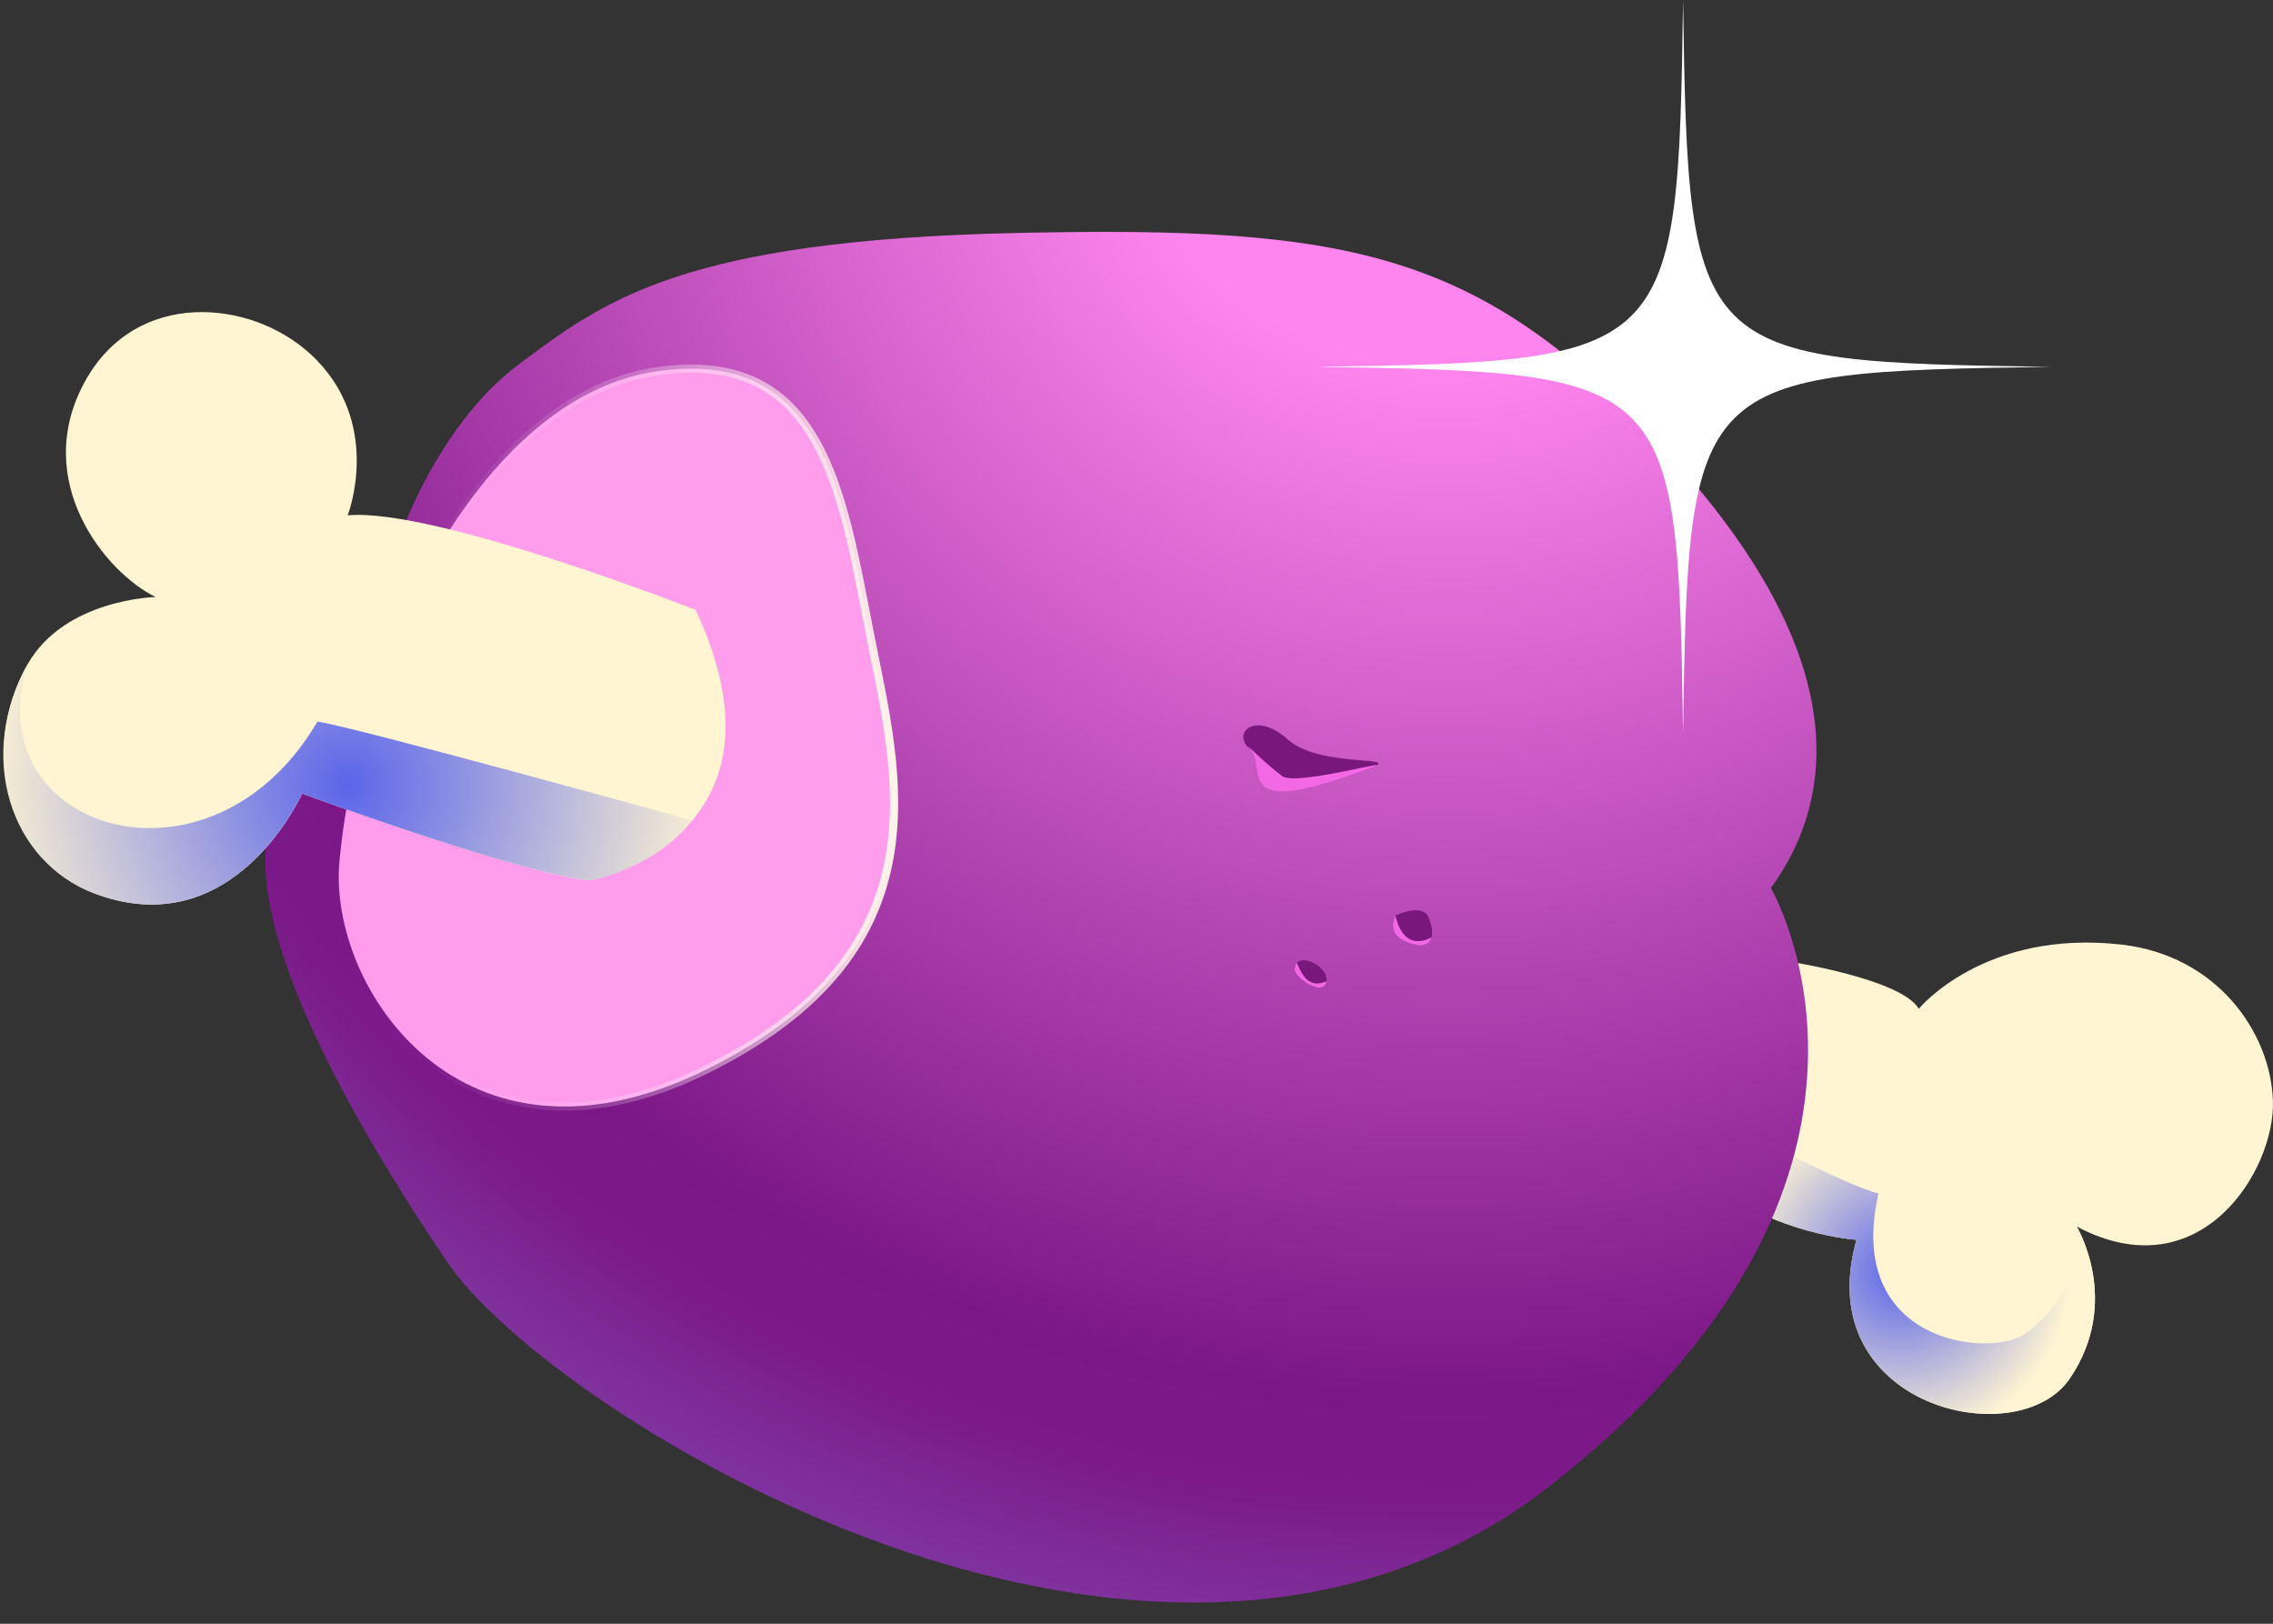 <svg width="56" height="40" viewBox="0 0 56 40" fill="none" xmlns="http://www.w3.org/2000/svg">
<rect x="0" y="0" width="56" height="40" fill="#333333" stroke="none"/>
<path d="M44.082 23.688C44.082 23.688 46.842 24.115 47.273 24.851C47.273 24.851 48.886 22.88 52.278 23.271C54.593 23.538 55.936 25.398 55.998 27.113C56.06 28.827 54.209 31.835 51.162 30.213C51.162 30.213 52.283 32.062 50.995 33.958C49.707 35.855 44.573 34.642 45.739 30.542C45.739 30.542 43.714 30.42 42.057 29.073C40.401 27.726 44.082 23.688 44.082 23.688Z" fill="#FFF5D2"/>
<path d="M46.279 29.4C45.462 29.197 42.97 27.863 42.97 27.863L42.058 29.071C43.714 30.418 45.739 30.54 45.739 30.54C44.573 34.64 49.707 35.852 50.995 33.956C52.283 32.06 51.162 30.21 51.162 30.21C51.162 30.21 51.377 31.805 49.887 32.859C49.039 33.46 45.432 33.107 46.281 29.402L46.279 29.4Z" fill="url(#paint0_radial_1370_2750)"/>
<path d="M9.694 13.631C9.694 13.631 10.66 10.561 12.771 8.983C14.881 7.406 16.814 5.913 25.079 5.738C33.343 5.563 36.594 6.176 41.254 11.352C45.915 16.528 45.034 19.949 43.629 21.877C43.629 21.877 47.848 29.069 38.177 36.611C28.507 44.154 13.563 34.856 11.014 31.085C8.464 27.314 5.387 21.875 6.97 19.596C8.554 17.317 9.696 13.631 9.696 13.631H9.694Z" fill="url(#paint1_radial_1370_2750)"/>
<path d="M9.91 15.264C9.91 15.264 12.065 9.753 16.175 9.148C20.285 8.543 20.756 12.173 21.429 15.6C22.102 19.027 23.384 23.397 17.388 26.354C11.393 29.31 8.091 24.338 8.361 21.246C8.631 18.155 9.91 15.264 9.91 15.264Z" fill="#FF9CEC" stroke="url(#paint2_linear_1370_2750)" stroke-width="0.201" stroke-miterlimit="10"/>
<path d="M17.137 15.023C17.137 15.023 10.705 12.5 8.566 12.695C8.566 12.695 9.47 10.386 7.638 8.712C6.171 7.371 3.355 7.108 2.095 9.394C0.745 11.842 2.605 14.112 3.835 14.707C3.835 14.707 1.591 14.754 0.679 16.366C-0.556 18.546 0.252 21.227 2.326 22.009C5.778 23.311 7.443 19.549 7.443 19.549C7.443 19.549 12.982 21.584 14.547 21.687C14.547 21.687 19.764 20.626 17.137 15.023Z" fill="#FFF5D2"/>
<path d="M50.524 9.037C41.698 9.165 41.593 9.268 41.466 18.074C41.338 9.268 41.235 9.163 32.409 9.037C41.235 8.909 41.34 8.806 41.466 0C41.595 8.806 41.698 8.911 50.524 9.037Z" fill="white"/>
<path d="M33.724 18.94C34.671 18.587 32.524 18.94 31.725 18.215C30.926 17.49 30.306 18.069 30.817 18.469C31.326 18.869 30.306 20.209 33.724 18.942V18.94Z" fill="#79187C"/>
<path d="M33.724 18.939C34.672 18.587 31.94 19.384 31.588 19.119C31.048 18.709 30.581 18.191 30.815 18.469C31.233 18.963 30.305 20.209 33.722 18.942L33.724 18.939Z" fill="#F268E5"/>
<path d="M34.38 22.553C34.38 22.553 34.08 23.049 34.821 23.232C35.563 23.416 35.192 22.589 35.192 22.589C35.192 22.589 35.087 22.243 34.38 22.553Z" fill="#79187C"/>
<path d="M34.38 22.553C34.38 22.553 34.076 23.064 34.815 23.256C35.235 23.365 35.269 23.087 35.269 23.087C35.269 23.087 34.607 23.527 34.38 22.553Z" fill="#F268E5"/>
<path d="M31.896 23.882C31.896 23.403 32.736 23.773 32.681 24.173C32.625 24.573 31.896 24.1 31.896 23.882Z" fill="#79187C"/>
<path d="M31.896 23.882C31.976 23.32 31.971 24.485 32.681 24.173C32.625 24.573 31.896 24.1 31.896 23.882Z" fill="#F268E5"/>
<path d="M0.676 16.366C-0.584 18.64 0.25 21.227 2.324 22.009C5.776 23.311 7.441 19.549 7.441 19.549C7.441 19.549 12.98 21.584 14.544 21.687C14.544 21.687 16.128 21.413 17.049 20.207C17.049 20.207 8.68 17.892 7.82 17.776C5.2 22.262 -0.607 20.466 0.674 16.366H0.676Z" fill="url(#paint3_radial_1370_2750)"/>
<defs>
<radialGradient id="paint0_radial_1370_2750" cx="0" cy="0" r="1" gradientUnits="userSpaceOnUse" gradientTransform="translate(46.836 31.348) scale(4.185 4.175)">
<stop stop-color="#5B65E9"/>
<stop offset="1" stop-color="#FFF5D2"/>
</radialGradient>
<radialGradient id="paint1_radial_1370_2750" cx="0" cy="0" r="1" gradientUnits="userSpaceOnUse" gradientTransform="translate(35.561 1.21) scale(132.532 132.23)">
<stop offset="0.06" stop-color="#FF85EE"/>
<stop offset="0.25" stop-color="#7C1787"/>
<stop offset="0.27" stop-color="#7C1A89"/>
<stop offset="0.28" stop-color="#7D2592"/>
<stop offset="0.3" stop-color="#8036A0"/>
<stop offset="0.31" stop-color="#834FB4"/>
<stop offset="0.32" stop-color="#8666C6"/>
<stop offset="1" stop-color="#6853E0"/>
</radialGradient>
<linearGradient id="paint2_linear_1370_2750" x1="8.238" y1="18.17" x2="22.134" y2="18.17" gradientUnits="userSpaceOnUse">
<stop stop-color="white" stop-opacity="0"/>
<stop offset="0.15" stop-color="#FFFEFE" stop-opacity="0.01"/>
<stop offset="0.28" stop-color="#FFFEFD" stop-opacity="0.06"/>
<stop offset="0.4" stop-color="#FFFDFC" stop-opacity="0.12"/>
<stop offset="0.52" stop-color="#FFFCFA" stop-opacity="0.22"/>
<stop offset="0.63" stop-color="#FFFBF7" stop-opacity="0.35"/>
<stop offset="0.74" stop-color="#FFFAF3" stop-opacity="0.51"/>
<stop offset="0.85" stop-color="#FFF8EF" stop-opacity="0.69"/>
<stop offset="0.95" stop-color="#FFF6EB" stop-opacity="0.9"/>
<stop offset="1" stop-color="#FFF6E9"/>
</linearGradient>
<radialGradient id="paint3_radial_1370_2750" cx="0" cy="0" r="1" gradientUnits="userSpaceOnUse" gradientTransform="translate(8.568 19.324) scale(9.141 9.12)">
<stop stop-color="#5B65E9"/>
<stop offset="1" stop-color="#FFF5D2"/>
</radialGradient>
</defs>
</svg>
